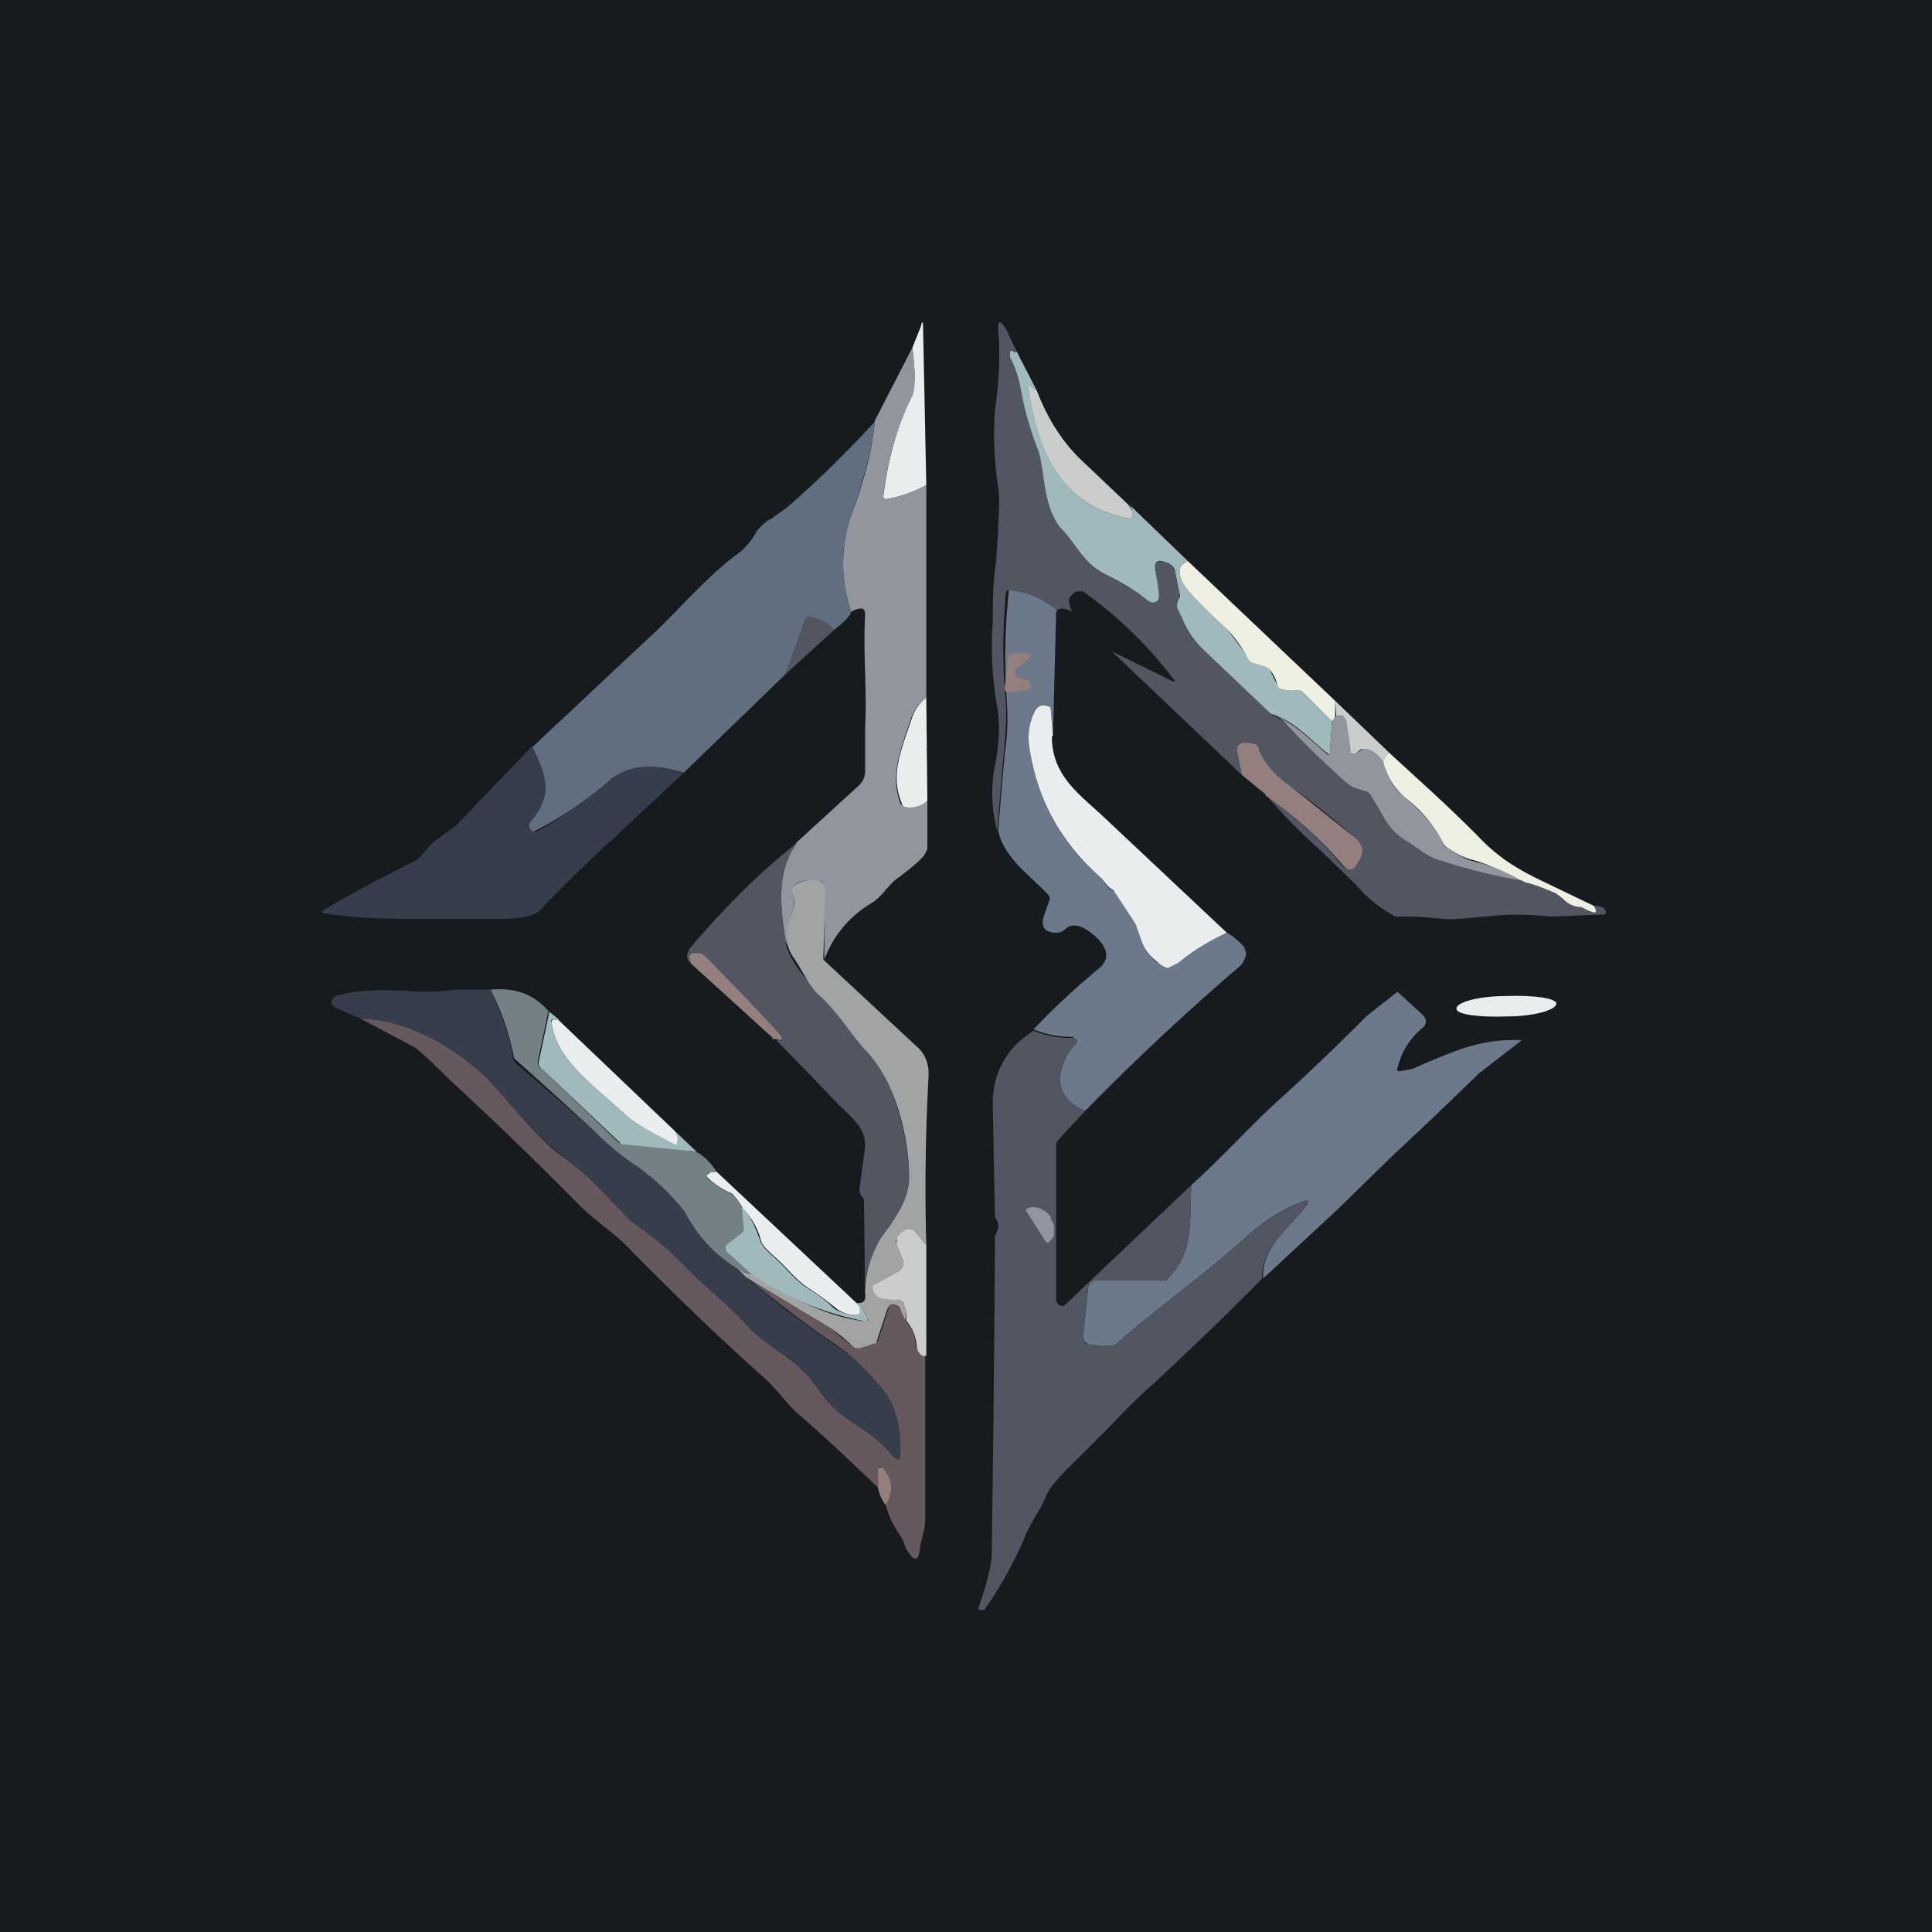 <!-- by TradingView --><svg width="18" height="18" viewBox="0 0 18 18" xmlns="http://www.w3.org/2000/svg"><path fill="#181B1E" d="M0 0h18v18H0z"/><path d="M8.63 4.52c-.13.07-.25.11-.37.13-.02 0-.03 0-.03-.03.04-.32.12-.63.26-.93.04-.07.04-.22.01-.45l.08-.2c.01-.05.02-.05.02 0l.03 1.48Z" fill="#E9EDED"/><path d="m9.48 3.29-.03-.02-.04.01v.05c.05.1.09.19.1.3.02.13.08.32.16.56.07.19.05.56.24.76.13.14.2.3.39.4a2.61 2.61 0 0 1 .42.26.06.06 0 0 0 .07-.02c.02-.03 0-.13-.04-.3v-.02l.02-.03.03-.01h.03l.04.01c.02 0 .04.02.05.03l.03.06.04.2v.06a.1.1 0 0 0 0 .1l.03.06c.04.1.1.2.2.3l.62.6.13.08c.17.19.36.37.57.56.06.05.1.06.18.08.02 0 .04.02.05.04.1.18.16.3.31.4.1.07.21.18.35.21l.17.04c.2.06.4.11.61.15l.28.11.1.08c.03.03.08.04.13.05.02 0 .04 0 .05.02.1.05.12.04.08-.03.05 0 .1.01.11.05v.02a.02.02 0 0 1-.02.01l-.49.02a2.67 2.67 0 0 0-.62 0c-.2.02-.33.03-.4.02a3.17 3.17 0 0 0-.43-.02 1.33 1.33 0 0 1-.37-.3l-.33-.32a4.95 4.95 0 0 1-.5-.51c.26.2.5.4.7.65.06.06.11.06.15-.02l.02-.03c.04-.08.03-.14-.04-.2a7.5 7.5 0 0 0-.6-.48.73.73 0 0 1-.3-.34c0-.06-.05-.08-.1-.07h-.04c-.05.01-.07.04-.06.1l.04.2-1.21-1.15.53.26c.06.03.07.02.03-.02a3.83 3.83 0 0 0-.83-.8h-.06a.11.11 0 0 0-.04.03.1.1 0 0 0-.03.04c0 .02 0 .06.03.12-.08-.04-.13-.04-.15 0a.8.8 0 0 0-.45-.2.03.03 0 0 0-.02.02v.02c-.03.33-.03.67 0 1 .01.15 0 .31-.02.5l-.06.7a1.4 1.4 0 0 1-.03-.56c.05-.22.06-.43.03-.6a3.14 3.14 0 0 1-.04-.79c0-.19 0-.37.03-.55l.02-.3c0-.13.02-.27 0-.4a3.18 3.18 0 0 1-.03-.72c.04-.28.05-.52.03-.74 0-.1.01-.1.07-.02l.11.23Z" fill="#515662"/><path d="M8.5 3.24c.03.23.03.38 0 .45-.15.3-.23.6-.27.93 0 .02 0 .03.03.03.12-.02.24-.06.37-.13V6.5a.38.38 0 0 0-.14.19c-.1.3-.2.52-.1.8l.05.03c.07 0 .14-.01.2-.06v.45l-.03.06c-.06.07-.14.13-.23.2-.11.07-.15.18-.27.25a1.02 1.02 0 0 0-.43.52v-.66l-.01-.05a.09.09 0 0 0-.05-.03c-.1 0-.17 0-.22.05l-.01.03v.03c0 .07.02.12-.01.2a.86.86 0 0 0-.05.22c0 .06.02.13.07.2a6.58 6.58 0 0 1-.08-.16c-.05-.3-.09-.66.1-.92L8 7.32a.18.18 0 0 0 .06-.13v-.41c.02-.35-.02-.68 0-1.04 0-.04 0-.06-.03-.07-.02 0-.05 0-.1.03-.1-.3-.1-.6 0-.9.13-.34.2-.63.22-.88l.35-.68Z" fill="#90959E"/><path d="m9.48 3.29.18.35-.06-.04h-.02c.08.56.27 1.1.93 1.23.03 0 .04 0 .04-.03 0-.02 0-.06-.03-.1l.55.53c-.09.03-.1.1-.05.2.06.1.2.24.42.44l.2.27c0 .02.02.03.04.04l.1.03c.02 0 .03.01.05.03l.07.14.04.04a.3.3 0 0 0 .15.01c.02 0 .03 0 .05.02l.27.27-.02.3c0 .02 0 .02-.02 0-.17-.13-.3-.3-.53-.37l-.63-.6a.86.86 0 0 1-.2-.3l-.03-.06a.1.1 0 0 1 0-.1c.01-.02.02-.04.01-.06l-.04-.2a.11.11 0 0 0-.03-.06.12.12 0 0 0-.05-.03l-.04-.01a.06.06 0 0 0-.06.01l-.01.03v.03c.03.16.05.26.03.29a.06.06 0 0 1-.07.02l-.02-.01c-.12-.1-.26-.18-.4-.25-.2-.1-.26-.26-.39-.4-.2-.2-.17-.57-.24-.76a3.13 3.13 0 0 1-.16-.56.92.92 0 0 0-.1-.3v-.05c0-.01.02-.02.04 0h.03Z" fill="#A0B9BC"/><path d="M9.66 3.64c.1.26.24.49.45.68l.4.38c.03.04.05.08.04.1 0 .03-.01.03-.04.03-.66-.13-.85-.67-.93-1.22 0-.02 0-.02.02-.01l.06.04Z" fill="#CBCDCB"/><path d="M8.15 3.92c-.02.25-.1.54-.22.88-.1.3-.1.6 0 .9-.01.04-.07.1-.16.17a.33.33 0 0 0-.23-.12c-.02 0-.03 0-.04.03l-.18.5-.95.92a1 1 0 0 0-.42-.05.62.62 0 0 0-.24.1 3.8 3.8 0 0 1-.74.5l-.02-.01-.02-.02a.05.05 0 0 1 0-.05c.22-.26.17-.42.03-.71l1.12-1.05c.2-.18.51-.55.82-.77a.7.7 0 0 0 .15-.19c.04-.05.08-.09.14-.12l.14-.1c.3-.26.57-.53.82-.8Z" fill="#606E80"/><path d="m11.07 5.23 1.37 1.3v.14s0 .02-.03.05l-.27-.27a.06.06 0 0 0-.05-.02.3.3 0 0 1-.15-.01.06.06 0 0 1-.04-.04.33.33 0 0 0-.07-.14.11.11 0 0 0-.05-.03l-.1-.03a.08.08 0 0 1-.05-.04 1.33 1.33 0 0 0-.19-.27c-.22-.2-.36-.34-.42-.44-.05-.1-.04-.17.05-.2Z" fill="#EFF0E2"/><path d="m9.84 5.7-.03 1.16-.02-.25c0-.02 0-.03-.03-.03-.05-.02-.1 0-.11.03a.55.55 0 0 0-.06.35c.07.48.29.9.67 1.22.04.04.06.1.1.11l.05.04.17.28.06.17c.03.07.07.13.13.18l.11.06.1-.05c.13-.11.28-.2.45-.28.06.03.11.08.16.13l.02.06a.2.2 0 0 1-.08.14c-.5.43-.97.87-1.42 1.33-.32-.13-.27-.42-.09-.63l.01-.02v-.02H10L10 9.66a.9.9 0 0 1-.37-.07c.17-.18.37-.37.6-.56.18-.14 0-.3-.11-.37-.08-.05-.15-.05-.2 0a.11.11 0 0 1-.08.03c-.1 0-.14-.05-.12-.14l.06-.17c0-.02 0-.03-.02-.05-.16-.17-.42-.35-.46-.6l.06-.7c.03-.19.03-.35.02-.5a5.74 5.74 0 0 1 .02-1.03.8.8 0 0 1 .45.19Z" fill="#6B798B"/><path d="m7.77 5.87-.45.41.18-.5c0-.02.02-.03.04-.03.08 0 .16.04.23.12Z" fill="#515662"/><path d="m8.63 6.5.01.96a.24.24 0 0 1-.2.06.05.05 0 0 1-.04-.04c-.11-.27 0-.5.1-.8a.38.38 0 0 1 .13-.18Z" fill="#E9EDED"/><path d="M12.94 7.01a.15.15 0 0 0-.05.1.26.26 0 0 0-.16-.13h-.05l-.05.04a.04.04 0 0 1-.04 0h-.01v-.03l-.04-.28-.03-.04h-.06l-.01-.14.5.48Z" fill="#CBCDCB"/><path d="M9.8 6.86c0 .35.23.52.46.73l1.17 1.1c-.17.08-.32.17-.45.28l-.1.05a.28.28 0 0 1-.1-.06.42.42 0 0 1-.14-.18l-.06-.17a11.08 11.08 0 0 0-.21-.32c-.05-.02-.07-.07-.11-.11-.38-.33-.6-.74-.67-1.22a.55.55 0 0 1 .06-.35c.02-.03.06-.05.11-.03.02 0 .03.01.03.03l.02.25Z" fill="#E9EDED"/><path d="m12.41 6.72.04-.05h.06l.03.04a1.92 1.92 0 0 1 .04.3l.01.01a.04.04 0 0 0 .04 0l.05-.03a.05.05 0 0 1 .05-.01c.07.02.13.07.16.13.04.14.1.24.2.32.18.15.3.3.36.43 0 .02.02.03.04.04.09.06.14.1.26.13.16.04.31.1.46.18a5.56 5.56 0 0 1-.78-.19c-.14-.03-.24-.14-.35-.2-.15-.1-.2-.23-.31-.41a.09.09 0 0 0-.05-.04c-.08-.02-.12-.03-.18-.08-.21-.19-.4-.37-.57-.56a.36.36 0 0 0-.13-.08c.22.08.36.24.53.38.01.01.02 0 .02-.01l.02-.3Z" fill="#90959E"/><path d="m11.79 7.4-.22-.18-.04-.2c-.01-.06 0-.09.06-.1h.04c.05 0 .1.01.1.07.05.12.15.24.3.34l.6.48c.07.06.08.12.04.2l-.02.03c-.04.08-.09.08-.14.02-.2-.24-.45-.46-.72-.65Z" fill="#93807E"/><path d="M4.96 6.96c.14.29.19.45-.02.7a.05.05 0 0 0 0 .06v.02l.03.01H5c.24-.14.48-.3.7-.5a.62.62 0 0 1 .25-.1 1 1 0 0 1 .42.05l-.6.56a.79.79 0 0 1-.11.1 16.7 16.7 0 0 0-.63.62c-.05.05-.14.07-.29.08h-.96c-.25 0-.5-.01-.75-.05-.04 0-.04-.02 0-.04.2-.12.48-.27.82-.44.09-.04.13-.15.21-.2l.19-.14.7-.73Z" fill="#363E4C"/><path d="M12.94 7.01c.28.26.5.45.82.77.16.17.31.28.55.4l.54.26c.04.07.02.08-.08.03a.12.12 0 0 0-.05-.02.23.23 0 0 1-.13-.05.97.97 0 0 0-.1-.08c-.1-.04-.19-.08-.28-.1-.15-.08-.3-.15-.46-.2-.12-.03-.17-.06-.26-.12a.1.1 0 0 1-.04-.04 1.26 1.26 0 0 0-.36-.43.64.64 0 0 1-.2-.32c0-.04.02-.07.05-.1Z" fill="#EFF0E2"/><path d="M7.43 7.85c-.2.26-.16.62-.11.92.01.1.08.22.2.36.02.04.06.1.13.16.16.15.26.32.4.47.3.32.41.85.42 1.2 0 .21-.12.38-.26.57a.99.99 0 0 0-.15.52l-.01-.85c0-.02 0-.04-.02-.05a.11.11 0 0 1-.02-.09l.04-.3c.04-.22-.06-.3-.24-.47a33.85 33.85 0 0 0-.58-.6c.05.01.07 0 .04-.05a28.37 28.37 0 0 0-.74-.76.12.12 0 0 0-.05 0h-.04a.06.06 0 0 0-.02.03l.02.07c-.05-.04-.05-.1 0-.16.3-.35.62-.68.99-.97Z" fill="#515662"/><path d="m7.67 8.94.86.8c.1.08.13.19.12.31a19 19 0 0 0-.02 1.55l-.11-.13a.05.05 0 0 0-.05-.02.19.19 0 0 0-.1.08.06.06 0 0 0-.02.06l.06.14a.1.1 0 0 1 0 .07.1.1 0 0 1-.05.05l-.2.11c-.02.01-.03.03-.03.05.02.11.16.1.25.1.02 0 .03.02.04.04.03.04.03.1.01.15l-.05-.12a.05.05 0 0 0-.03-.02.06.06 0 0 0-.06 0l-.02.03-.1.3c0 .02-.01.03-.03.03l-.13.05-.05-.01a1.34 1.34 0 0 0-.23-.19l-.78-.47-.1-.1c.06.05.12.07.16.07.32.2.68.4 1.05.44.02 0 .03 0 .02-.02a.5.5 0 0 0-.08-.15c.05 0 .07-.03.06-.09a1 1 0 0 1 .15-.52c.14-.19.26-.36.26-.56 0-.36-.12-.9-.42-1.2-.14-.16-.24-.33-.4-.48a.56.56 0 0 1-.13-.16 6.53 6.53 0 0 0-.12-.2.35.35 0 0 1-.07-.2c0-.08.02-.15.05-.22.03-.08.02-.13 0-.2v-.03l.02-.03c.05-.04.13-.06.22-.05.02 0 .03.02.05.03l.02.05-.02.66Z" fill="#A2A3A3"/><path d="m7.2 9.67-.76-.69a.35.35 0 0 1-.02-.07l.02-.03h.09l.04.03a28.44 28.44 0 0 1 .7.73c.03.05.01.06-.04.04h-.04Z" fill="#93807E"/><path d="M4.57 9.22c.1.22.18.43.21.64 0 .02.02.03.03.05a113.22 113.22 0 0 1 .73.63c.13.13.26.24.4.33a2.1 2.1 0 0 1 .44.42c.11.2.27.38.46.5l.11.11.39.32.42.3c.17.1.32.25.47.43.13.16.16.37.16.58 0 .08-.02.1-.08.03-.1-.13-.24-.24-.4-.33-.16-.1-.24-.22-.35-.37-.15-.2-.43-.32-.6-.51-.2-.22-.39-.36-.58-.55a3.37 3.37 0 0 0-.5-.42 3.49 3.49 0 0 1-.37-.38c-.1-.1-.25-.21-.33-.28-.25-.2-.5-.53-.66-.69-.3-.28-.73-.53-1.16-.54l-.23-.1a.06.06 0 0 1-.03-.02.06.06 0 0 1 0-.07l.03-.02c.24-.07.48-.06.78-.04.08 0 .2 0 .32-.02h.34Z" fill="#363E4C"/><path d="m5.11 9.42-.1.47c0 .03.01.05.03.06l.73.7h.03l.68.08c.07.03.14.1.2.19l-.08.01a.03.03 0 0 0-.01.02.03.03 0 0 0 0 .03c.08.06.15.11.22.14.03.02.07.06.1.13l.03.2c0 .02 0 .03-.02.05l-.13.1a.05.05 0 0 0-.02.03.05.05 0 0 0 .02.04l.22.2a.35.35 0 0 1-.17-.07c-.2-.13-.35-.3-.46-.51a2.13 2.13 0 0 0-.44-.42 2.4 2.4 0 0 1-.4-.33l-.35-.32a110.37 110.37 0 0 0-.4-.36 2.33 2.33 0 0 0-.22-.64c.23-.02.4.04.54.2Z" fill="#738085"/><path d="m13.02 9.24.24.22.02.03a.07.07 0 0 1-.02.08c-.12.1-.2.22-.24.38-.01.02 0 .03.02.03.07-.01.13-.02.16-.04.4-.17.6-.26.98-.25l-.4.31a59.82 59.82 0 0 1-.84.8l-.47.46-.7.65c-.03-.26.24-.48.39-.66.05-.06.03-.08-.04-.05-.2.08-.38.2-.55.36-.38.34-.81.64-1.18.97a.07.07 0 0 1-.06.01l-.18-.01a.07.07 0 0 1-.04-.03.06.06 0 0 1-.02-.04l.05-.48.02-.03a.06.06 0 0 1 .05-.02h.63c.02 0 .03 0 .04-.02.25-.24.2-.56.22-.87.27-.24.53-.53.78-.76.3-.27.58-.54.86-.82l.28-.22Z" fill="#6B798B"/><path d="m5.11 9.42.1.08h-.04c-.03 0-.04 0-.03.03.04.33.36.56.66.83.12.12.29.19.48.3.02 0 .03 0 .03-.02 0-.03 0-.06-.02-.1l.2.19-.7-.07-.02-.02-.73-.69a.06.06 0 0 1-.02-.06l.1-.47Z" fill="#A0B9BC"/><path d="m6.95 11.9.78.47.23.19h.05l.13-.04c.02 0 .03-.01.04-.03l.1-.3.01-.03a.06.06 0 0 1 .06 0l.03.02.05.12c.07.07.1.15.1.24l.03.06c.02.03.04.04.06.03v1.52c0 .1-.04.2-.05.28-.01.11-.05.12-.1.04-.04-.04-.04-.1-.08-.16a.83.83 0 0 1-.14-.3c.08-.11.07-.23-.03-.34a.02.02 0 0 0-.03 0v.01l-.01.18c-.25-.24-.5-.48-.77-.71-.1-.1-.2-.24-.32-.34-.38-.34-.8-.74-1.27-1.22-.1-.1-.29-.23-.42-.36a35.5 35.5 0 0 0-1.21-1.17c-.2-.2-.31-.3-.36-.32l-.47-.25c.43.01.86.26 1.16.54.16.16.41.49.66.7.08.06.23.17.33.27l.37.38c.19.13.36.27.5.42.2.2.38.33.58.55.17.19.45.31.6.51.11.15.19.27.35.37.16.1.3.2.4.33.06.06.08.05.08-.03 0-.21-.03-.42-.16-.58-.15-.18-.3-.33-.47-.44a9.95 9.95 0 0 1-.8-.61Z" fill="#66595D"/><path d="m5.2 9.5 1.09 1.04c.02.04.03.07.02.1 0 .02-.01.03-.03.02-.2-.11-.36-.18-.48-.3-.3-.27-.62-.5-.66-.83 0-.02 0-.03.03-.03h.04Z" fill="#E9EDED"/><path d="M9.62 9.6a.9.9 0 0 0 .37.07h.02l.02.01a.03.03 0 0 1 0 .04c-.19.21-.24.5.08.63l-.25.27a.08.08 0 0 0-.02.05v1.45l.01.02.02.02a.05.05 0 0 0 .05 0l1.18-1.12c-.02.31.03.63-.22.87a.06.06 0 0 1-.04.02h-.63c-.02 0-.03 0-.04.02a.06.06 0 0 0-.03.03l-.05.48c0 .01 0 .03.02.04 0 .02.02.03.04.03l.18.01.06-.01c.37-.33.8-.63 1.18-.97.17-.16.36-.28.55-.36.07-.03.09-.01.04.05-.15.18-.42.4-.4.66-.32.33-.66.65-1 .97-.14.12-.27.25-.4.39l-.4.4c-.1.1-.18.19-.21.26-.05.13-.15.25-.21.41a3.78 3.78 0 0 1-.37.66h-.03c-.02 0-.03 0-.02-.03.08-.23.12-.4.12-.5a338.09 338.09 0 0 0 .03-2.96c.04-.06.04-.12 0-.17a237.21 237.21 0 0 1-.02-1.03c-.01-.3.12-.54.37-.7Z" fill="#515662"/><path d="m6.68 10.92 1.3 1.22c.03.03.05.06.04.08 0 .02-.01.03-.03.03a.29.29 0 0 1-.2-.06 2.48 2.48 0 0 0-.26-.19c-.12-.08-.19-.18-.3-.28-.08-.07-.13-.12-.14-.16a.65.65 0 0 0-.17-.3c-.04-.08-.08-.12-.1-.14a.78.78 0 0 1-.23-.15.03.03 0 0 1 0-.03h.01c.01-.02.04-.02.08-.02Z" fill="#E9EDED"/><path d="M7.99 12.14H8c.04.05.06.1.08.15 0 .02 0 .03-.02.02A2.82 2.82 0 0 1 7 11.87l-.22-.2a.05.05 0 0 1-.02-.04v-.02l.02-.02.13-.1a.06.06 0 0 0 .02-.05l-.02-.19c.07.06.12.16.17.3.01.05.06.1.14.17.11.1.18.2.3.28.1.06.18.12.25.19.06.04.13.06.2.06.03 0 .04-.01.04-.03 0-.02 0-.05-.03-.08Z" fill="#A0B9BC"/><path d="M8.63 11.6v1.03c-.03.01-.05 0-.07-.03a.14.14 0 0 1-.02-.06.4.4 0 0 0-.1-.24.21.21 0 0 0-.02-.15.06.06 0 0 0-.04-.04c-.1 0-.23.01-.25-.1 0-.02 0-.04.03-.05l.2-.11a.1.1 0 0 0 .05-.05.1.1 0 0 0 0-.07l-.06-.14.01-.06a.19.19 0 0 1 .1-.08c.03 0 .05 0 .06.02l.11.13Z" fill="#CBCDCB"/><path d="M8.25 14.02a.38.38 0 0 1-.07-.16v-.18h.01a.02.02 0 0 1 .02-.01h.01c.1.11.11.23.03.35ZM9.47 6.3c.02.02.05.03.1.04.02 0 .03.01.03.03v.03c0 .02-.02.03-.04.03l-.16.02c-.03 0-.04-.01-.04-.04l.03-.27.01-.03.03-.02a.36.36 0 0 1 .14 0c.02 0 .03.01.02.03a.28.28 0 0 1-.11.1l-.02.02a.05.05 0 0 0 0 .04l.01.02Z" fill="#93807E"/><path d="M14.04 9.47c.25 0 .46-.06.46-.12 0-.05-.21-.08-.47-.07-.26 0-.47.06-.46.12 0 .05.2.08.47.07Z" fill="#E9EDED"/><path d="M9.56 11.28v-.02h.01a.14.14 0 0 1 .12 0 .2.2 0 0 1 .1.08v.02a.2.2 0 0 1 .03.06v.07c0 .02 0 .03-.02.05a.12.12 0 0 1-.04.04h-.01l-.19-.3Z" fill="#90959E"/></svg>